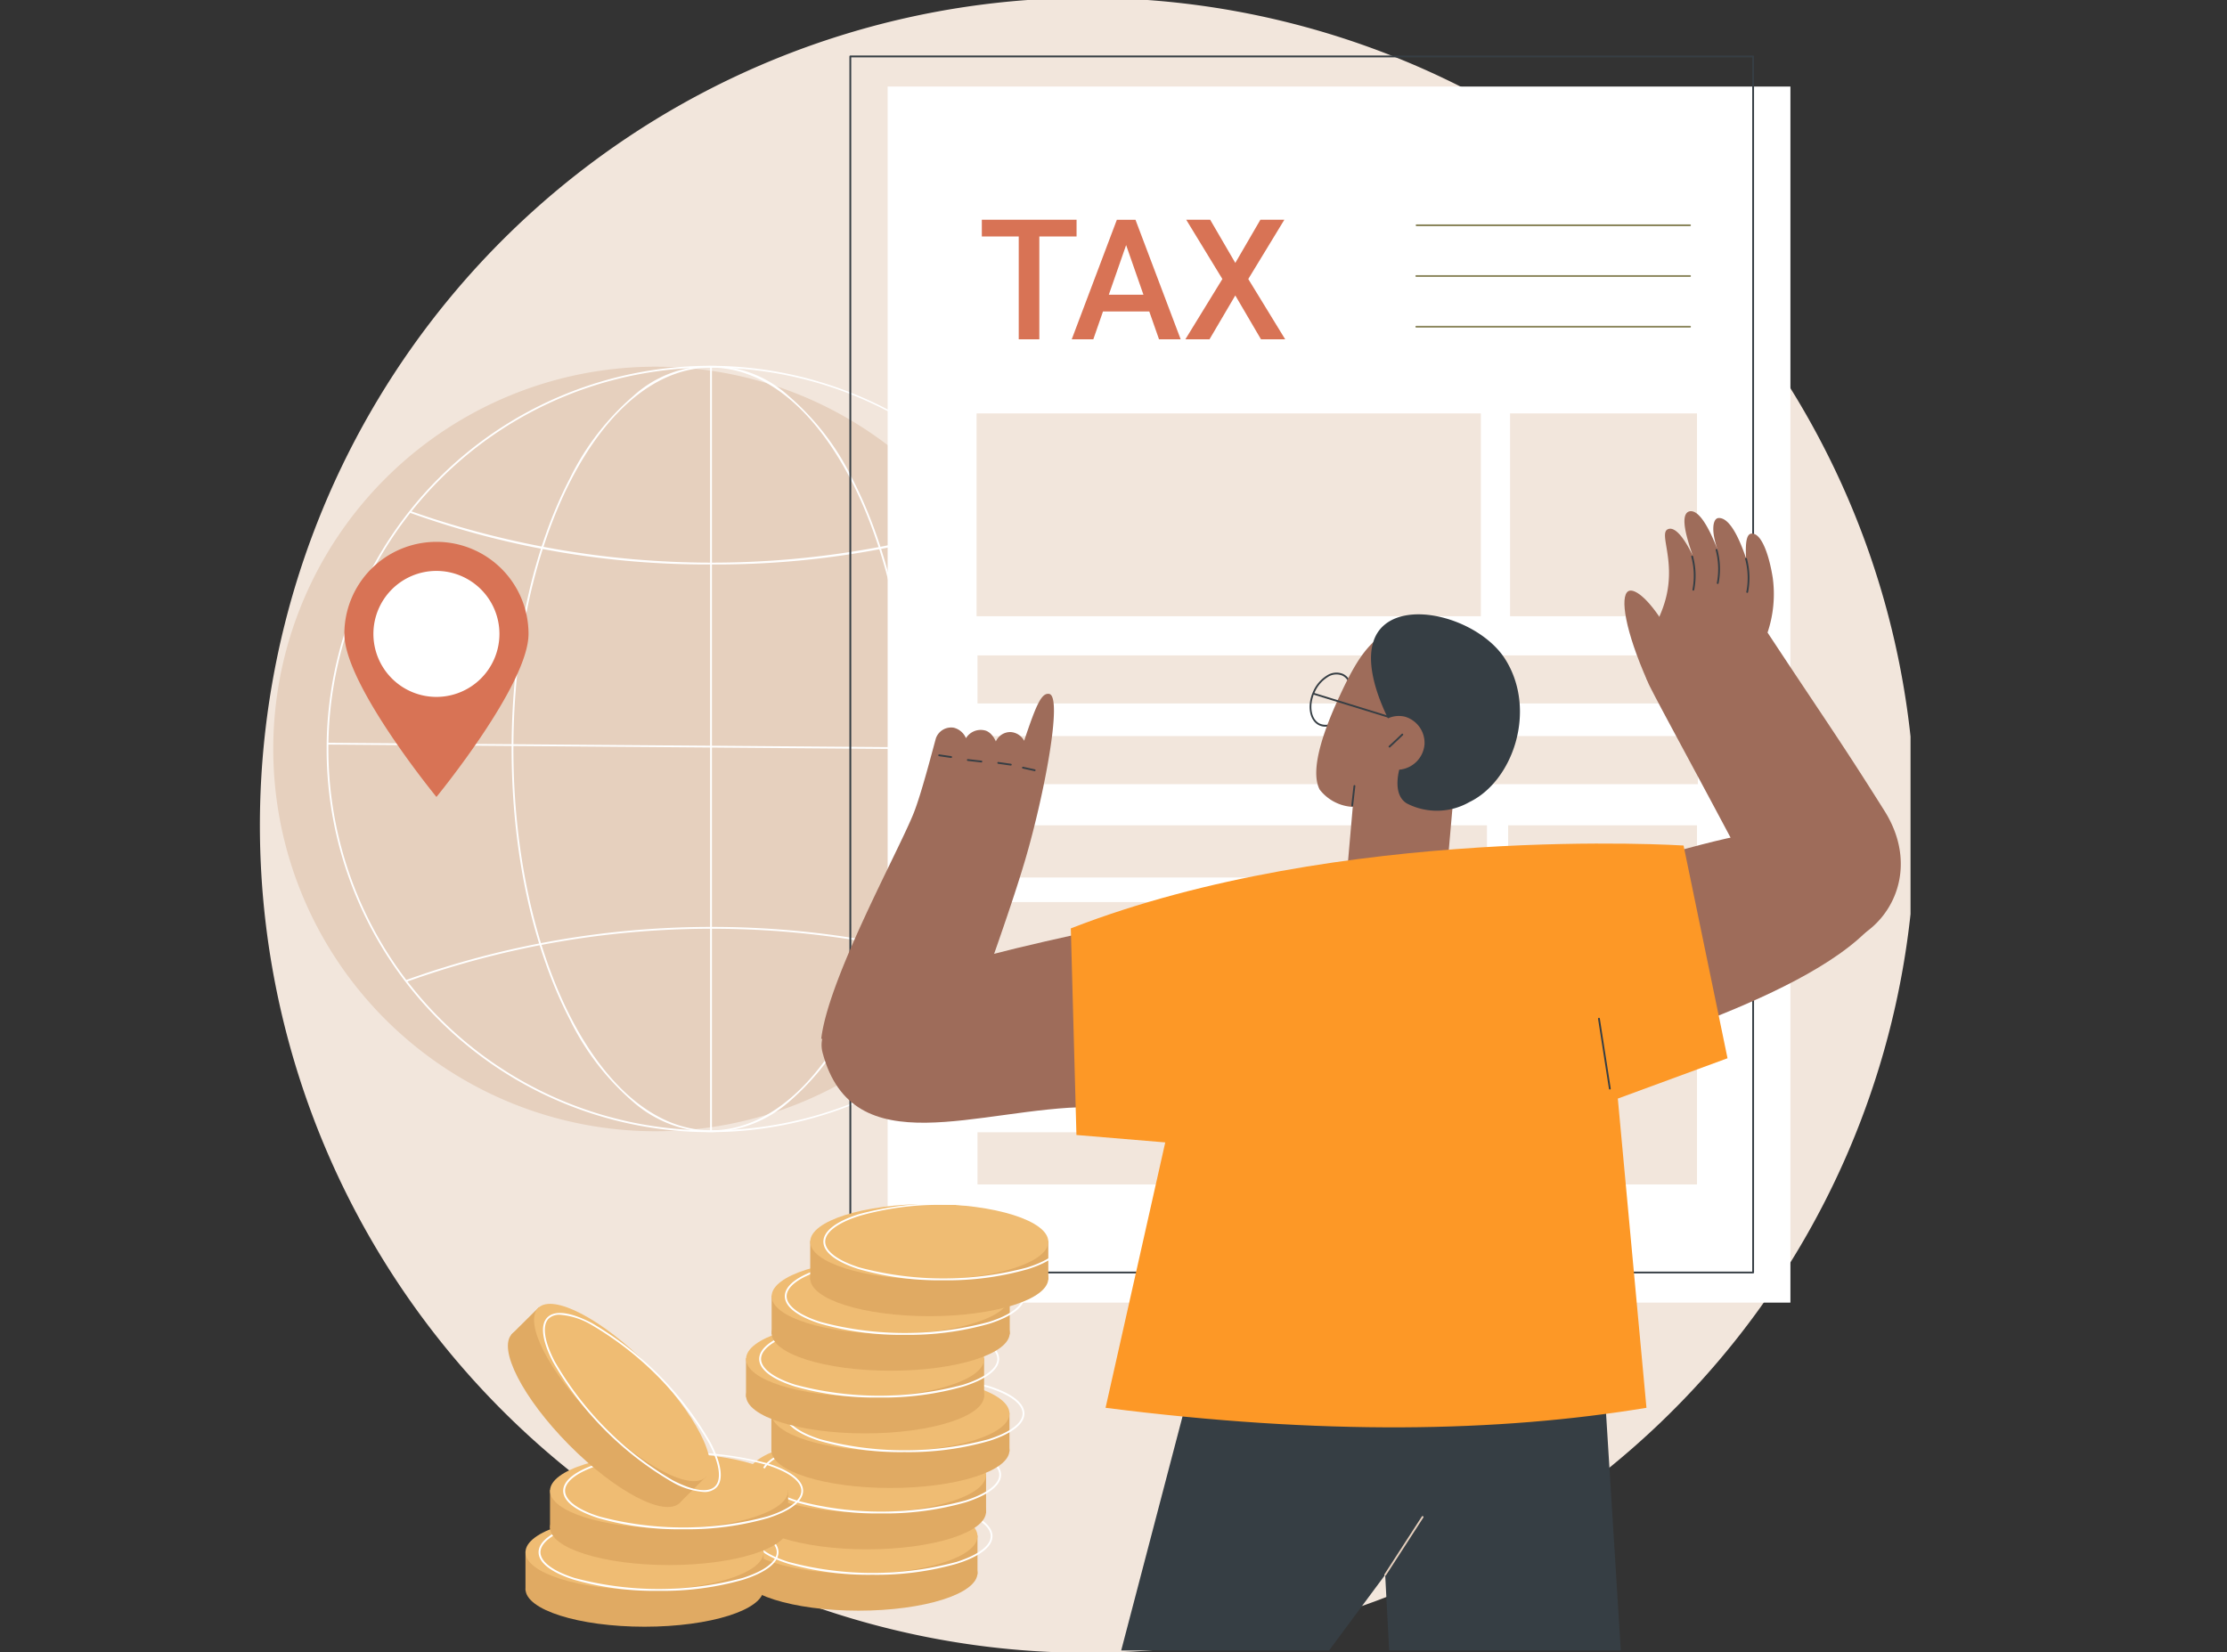 <svg xmlns="http://www.w3.org/2000/svg" xmlns:xlink="http://www.w3.org/1999/xlink" width="190" height="141" viewBox="0 0 190 141">
  <rect x="0" y="0" width="190" height="141" fill="#333333" stroke="none"/>
  <defs>
    <clipPath id="clip-path">
      <rect id="Rectángulo_404866" data-name="Rectángulo 404866" width="141" height="141" transform="translate(0 0.359)" fill="none"/>
    </clipPath>
  </defs>
  <g id="Grupo_1111739" data-name="Grupo 1111739" transform="translate(-1230.051 -11486)">
    <g id="Grupo_1111641" data-name="Grupo 1111641" transform="translate(1252.348 11485.938)">
      <g id="Grupo_1111640" data-name="Grupo 1111640" transform="translate(-0.297 -0.297)" clip-path="url(#clip-path)">
        <path id="Trazado_901506" data-name="Trazado 901506" d="M141.234,70.617A70.617,70.617,0,1,1,70.617,0a70.617,70.617,0,0,1,70.617,70.617" transform="translate(0.174 0.174)" fill="#f2e6dc"/>
        <path id="Trazado_901507" data-name="Trazado 901507" d="M603.654,561.681q-.564,0-1.149-.022a.077.077,0,0,1-.074-.08.076.076,0,0,1,.08-.074c6.782.259,11.264-1.679,13.325-5.76,2.178-4.313.553-9.478-1.194-13.051a37.031,37.031,0,0,0-8.58-11.154,56.129,56.129,0,0,0-18.835-10.685.077.077,0,1,1,.053-.145,56.271,56.271,0,0,1,18.883,10.713,37.2,37.2,0,0,1,8.618,11.2c1.762,3.6,3.4,8.819,1.193,13.188a9.734,9.734,0,0,1-5.19,4.658,18.839,18.839,0,0,1-7.13,1.21" transform="translate(-541.687 -480.344)" fill="#776e42"/>
        <path id="Trazado_901508" data-name="Trazado 901508" d="M80.011,440.694a32.623,32.623,0,1,1-32.435-32.811,32.623,32.623,0,0,1,32.435,32.811" transform="translate(-13.452 -376.23)" fill="#e6d0be"/>
        <path id="Trazado_901509" data-name="Trazado 901509" d="M107.7,472.284H107.5a32.7,32.7,0,1,1,.194,0m-.009-65.247a32.546,32.546,0,0,0-.184,65.092h.19a32.582,32.582,0,0,0,32.543-32.359h0a32.583,32.583,0,0,0-32.358-32.733h-.19" transform="translate(-69.03 -375.307)" fill="#fff"/>
        <path id="Trazado_901510" data-name="Trazado 901510" d="M191.114,572.046a74.87,74.87,0,0,1-25.735-4.408.077.077,0,0,1,.054-.145,77.2,77.2,0,0,0,51.192.063.077.077,0,1,1,.053.145,74.968,74.968,0,0,1-25.564,4.345" transform="translate(-152.395 -523.517)" fill="#fff"/>
        <path id="Trazado_901511" data-name="Trazado 901511" d="M161.536,1032.006a.077.077,0,0,1-.027-.149,77.257,77.257,0,0,1,51.947-.046.077.077,0,1,1-.054.145,77.1,77.1,0,0,0-51.838.046.081.081,0,0,1-.027,0" transform="translate(-148.824 -947.876)" fill="#fff"/>
        <path id="Trazado_901512" data-name="Trazado 901512" d="M295.251,472.284a10.43,10.43,0,0,1-6.642-2.581,22,22,0,0,1-5.4-7.016c-3.2-6.173-4.97-14.378-4.97-23.1s1.765-16.931,4.97-23.1a22,22,0,0,1,5.4-7.016,9.836,9.836,0,0,1,13.283,0,22,22,0,0,1,5.4,7.016c3.2,6.173,4.97,14.378,4.97,23.1s-1.765,16.931-4.97,23.1a21.994,21.994,0,0,1-5.4,7.016,10.43,10.43,0,0,1-6.642,2.581m0-65.247c-9.3,0-16.86,14.6-16.86,32.546s7.564,32.546,16.86,32.546,16.86-14.6,16.86-32.546-7.564-32.546-16.86-32.546" transform="translate(-256.589 -375.307)" fill="#fff"/>
        <path id="Trazado_901513" data-name="Trazado 901513" d="M497.776,473.071a.077.077,0,0,1-.077-.077V407.86a.077.077,0,1,1,.154,0v65.134a.077.077,0,0,1-.077.077" transform="translate(-459.114 -376.138)" fill="#fff"/>
        <path id="Trazado_901514" data-name="Trazado 901514" d="M140.09,824.388h0l-65.273-.509a.077.077,0,0,1,0-.154h0l65.273.509a.077.077,0,0,1,0,.154" transform="translate(-68.798 -759.979)" fill="#fff"/>
        <path id="Trazado_901515" data-name="Trazado 901515" d="M101.2,601.552a7.856,7.856,0,0,0-7.856,7.856c0,4.339,7.856,13.914,7.856,13.914s7.856-9.575,7.856-13.914a7.856,7.856,0,0,0-7.856-7.856" transform="translate(-85.964 -554.952)" fill="#d87355"/>
        <path id="Trazado_901516" data-name="Trazado 901516" d="M125.485,639.071a5.376,5.376,0,1,0,5.376-5.376,5.376,5.376,0,0,0-5.376,5.376" transform="translate(-115.627 -584.615)" fill="#fff"/>
        <rect id="Rectángulo_404846" data-name="Rectángulo 404846" width="77.021" height="103.778" transform="translate(53.731 7.745)" fill="#fff"/>
        <path id="Trazado_901517" data-name="Trazado 901517" d="M728.8,167.721H651.776a.077.077,0,0,1-.077-.077V63.866a.077.077,0,0,1,.077-.077H728.8a.077.077,0,0,1,.077.077V167.644a.077.077,0,0,1-.077.077m-76.943-.154h76.866V63.943H651.853Z" transform="translate(-601.229 -58.692)" fill="#363e44"/>
        <path id="Trazado_901518" data-name="Trazado 901518" d="M1301.094,250.7h-23.326a.077.077,0,0,1,0-.154h23.326a.077.077,0,0,1,0,.154" transform="translate(-1178.908 -231.039)" fill="#8b865c"/>
        <path id="Trazado_901519" data-name="Trazado 901519" d="M1300.811,306.774h-23.35a.077.077,0,0,1,0-.154h23.35a.077.077,0,0,1,0,.154" transform="translate(-1178.625 -282.782)" fill="#8b865c"/>
        <path id="Trazado_901520" data-name="Trazado 901520" d="M1300.811,362.844h-23.35a.077.077,0,0,1,0-.154h23.35a.077.077,0,0,1,0,.154" transform="translate(-1178.625 -334.525)" fill="#8b865c"/>
        <rect id="Rectángulo_404847" data-name="Rectángulo 404847" width="43.024" height="17.307" transform="translate(61.319 35.639)" fill="#f2e6dc"/>
        <rect id="Rectángulo_404848" data-name="Rectángulo 404848" width="15.949" height="17.307" transform="translate(106.833 35.639)" fill="#f2e6dc"/>
        <rect id="Rectángulo_404849" data-name="Rectángulo 404849" width="43.464" height="4.451" transform="translate(61.397 70.792)" fill="#f2e6dc"/>
        <rect id="Rectángulo_404850" data-name="Rectángulo 404850" width="43.464" height="4.451" transform="translate(61.397 77.34)" fill="#f2e6dc"/>
        <rect id="Rectángulo_404851" data-name="Rectángulo 404851" width="43.464" height="4.451" transform="translate(61.397 83.889)" fill="#f2e6dc"/>
        <rect id="Rectángulo_404852" data-name="Rectángulo 404852" width="43.464" height="4.451" transform="translate(61.397 90.437)" fill="#f2e6dc"/>
        <rect id="Rectángulo_404853" data-name="Rectángulo 404853" width="43.464" height="4.451" transform="translate(61.397 96.985)" fill="#f2e6dc"/>
        <rect id="Rectángulo_404854" data-name="Rectángulo 404854" width="16.112" height="30.644" transform="translate(106.67 70.792)" fill="#f2e6dc"/>
        <rect id="Rectángulo_404855" data-name="Rectángulo 404855" width="61.463" height="4.103" transform="translate(61.397 56.29)" fill="#f2e6dc"/>
        <rect id="Rectángulo_404856" data-name="Rectángulo 404856" width="61.463" height="4.103" transform="translate(61.397 63.174)" fill="#f2e6dc"/>
        <path id="Trazado_901521" data-name="Trazado 901521" d="M806.15,246.791h-3.177v8.774h-1.757v-8.774h-3.149v-1.43h8.083Z" transform="translate(-736.301 -226.251)" fill="#d87355"/>
        <path id="Trazado_901522" data-name="Trazado 901522" d="M904.067,253.189H900.12l-.826,2.376h-1.841l3.849-10.2h1.589l3.856,10.2H904.9Zm-3.45-1.43h2.953l-1.477-4.233Z" transform="translate(-828.016 -226.251)" fill="#d87355"/>
        <path id="Trazado_901523" data-name="Trazado 901523" d="M1027.394,249.047l2.141-3.686h2.044l-3.079,5.06,3.149,5.144h-2.065l-2.191-3.742-2.2,3.742h-2.058l3.156-5.144-3.086-5.06h2.044Z" transform="translate(-944.002 -226.251)" fill="#d87355"/>
        <path id="Trazado_901524" data-name="Trazado 901524" d="M952.138,1518.41l6.77-25.841,34.331,1.36,1.524,24.481H975l-.34-6.456-4.788,6.456Z" transform="translate(-878.481 -1377.204)" fill="#363e44"/>
        <path id="Trazado_901525" data-name="Trazado 901525" d="M1243.062,1683.929a.076.076,0,0,1-.042-.012.077.077,0,0,1-.023-.107l3.19-4.931a.077.077,0,0,1,.13.084l-3.19,4.931a.077.077,0,0,1-.065.035" transform="translate(-1146.881 -1549.102)" fill="#e6d0be"/>
        <path id="Trazado_901526" data-name="Trazado 901526" d="M1161.78,750.72a1.23,1.23,0,0,1-.517-.111c-.842-.387-1.075-1.688-.519-2.9a3.024,3.024,0,0,1,1.148-1.342,1.472,1.472,0,0,1,1.389-.153c.842.387,1.075,1.688.519,2.9a3.025,3.025,0,0,1-1.148,1.342,1.708,1.708,0,0,1-.871.264m-.9-2.946c-.521,1.134-.322,2.343.443,2.695a1.324,1.324,0,0,0,1.245-.145,2.868,2.868,0,0,0,1.087-1.274c.521-1.134.322-2.343-.443-2.695a1.324,1.324,0,0,0-1.245.145,2.869,2.869,0,0,0-1.087,1.274" transform="translate(-1070.708 -688.348)" fill="#363e44"/>
        <path id="Trazado_901527" data-name="Trazado 901527" d="M1169.739,699.861c1.52-3.318,2.7-5.119,4.787-5.884,2.808-1.029,5.564.774,5.849.967a6.48,6.48,0,0,1,3.07,4.856,8.651,8.651,0,0,1-3.867,7.838l-.6,6.841a3.99,3.99,0,0,1-4.321,3.629l-.5-.044a3.991,3.991,0,0,1-3.627-4.324l.4-4.57a3.813,3.813,0,0,1-2.828-1.482c-.681-1.333-.156-3.919,1.633-7.827" transform="translate(-1077.516 -639.953)" fill="#9e6c5a"/>
        <path id="Trazado_901528" data-name="Trazado 901528" d="M1170.777,770.694a.08.08,0,0,1-.023,0l-6.315-1.95a.077.077,0,1,1,.046-.148l6.315,1.95a.077.077,0,0,1-.023.151" transform="translate(-1074.346 -709.098)" fill="#363e44"/>
        <path id="Trazado_901529" data-name="Trazado 901529" d="M1206.574,872.337h-.009a.077.077,0,0,1-.068-.085l.191-1.669a.077.077,0,1,1,.153.017l-.191,1.669a.077.077,0,0,1-.077.068" transform="translate(-1113.209 -803.156)" fill="#363e44"/>
        <path id="Trazado_901530" data-name="Trazado 901530" d="M1247.821,814.782a.077.077,0,0,1-.052-.134c.412-.378.668-.624.855-.8.093-.089.169-.162.239-.227a.077.077,0,1,1,.105.113c-.07.065-.145.137-.237.226-.187.18-.444.426-.858.806a.077.077,0,0,1-.052.02" transform="translate(-1151.273 -750.632)" fill="#363e44"/>
        <path id="Trazado_901531" data-name="Trazado 901531" d="M1229.449,682.59c2.516-2.083,8.285-.252,10.3,2.958,2.722,4.342.658,10.38-3.061,12.174a5.585,5.585,0,0,1-5.32.132c-1.177-.678-.777-2.464-.672-2.893a2.366,2.366,0,0,0,2.155-2.139,2.327,2.327,0,0,0-1.671-2.384,2.232,2.232,0,0,0-1.444.142c-1.65-3.391-2.079-6.507-.286-7.991" transform="translate(-1133.318 -628.918)" fill="#363e44"/>
        <path id="Trazado_901532" data-name="Trazado 901532" d="M1455.72,934.689c6.489-2.464,25.65-8.428,23.059-16.449-2.143-6.635-20.548,0-27.15,2.026l4.091,14.423" transform="translate(-1339.423 -844.542)" fill="#9e6c5a"/>
        <path id="Trazado_901533" data-name="Trazado 901533" d="M1541.536,604.136h0c-5.817-11.19-10.158-19.017-11.4-21.486a5.093,5.093,0,0,1-.493-1.365c-.483-2.414,1.208-3.653,1.858-6.423.737-3.143-.626-5.331.109-5.7.511-.259,1.258.421,2.151,2.25h0c-.519-1.468-1.136-3.49-.325-3.775.955-.279,1.959,2.012,2.5,3.427-.653-1.713-.488-2.819,0-2.865.775-.072,1.59,1.138,2.366,3.435h0c-.093-1.736.144-2.171.588-2.105.812.12,1.414,2.02,1.689,3.782a10.3,10.3,0,0,1-.445,4.66h0c4.886,7.414,6.167,9.152,9.983,15.227,4.335,6.9-2.327,13.893-8.579,10.942" transform="translate(-1411.333 -523.63)" fill="#9e6c5a"/>
        <path id="Trazado_901534" data-name="Trazado 901534" d="M1511.989,658.587c-1.651-2.734-2.826-3.37-3.251-3.094-.714.464-.259,3.375,1.651,7.675.56-1.236,1.04-3.345,1.6-4.581" transform="translate(-1391.829 -604.675)" fill="#9e6c5a"/>
        <path id="Trazado_901535" data-name="Trazado 901535" d="M1582.5,619.785h-.015a.077.077,0,0,1-.061-.09,6.233,6.233,0,0,0-.1-2.8.077.077,0,0,1,.149-.04,6.386,6.386,0,0,1,.1,2.866.077.077,0,0,1-.076.063" transform="translate(-1460.029 -569.023)" fill="#363e44"/>
        <path id="Trazado_901536" data-name="Trazado 901536" d="M1609.469,612.441h-.015a.077.077,0,0,1-.061-.09,6.233,6.233,0,0,0-.1-2.8.077.077,0,0,1,.149-.04,6.383,6.383,0,0,1,.1,2.866.077.077,0,0,1-.076.063" transform="translate(-1484.917 -562.246)" fill="#363e44"/>
        <path id="Trazado_901537" data-name="Trazado 901537" d="M1642.011,622.305H1642a.077.077,0,0,1-.061-.09,6.233,6.233,0,0,0-.1-2.8.077.077,0,0,1,.149-.04,6.38,6.38,0,0,1,.1,2.866.077.077,0,0,1-.076.063" transform="translate(-1514.947 -571.349)" fill="#363e44"/>
        <path id="Trazado_901538" data-name="Trazado 901538" d="M645.146,1028.648c-14.213,3.024-25.375,6.089-24.156,10.651,2.58,9.658,13.3,4.694,22.834,4.609.359-3.917.99-10.512,1.323-15.26" transform="translate(-572.806 -949.086)" fill="#9e6c5a"/>
        <path id="Trazado_901539" data-name="Trazado 901539" d="M632.818,798.617s3.589-9.658,5.13-14.912c1.619-5.518,3.206-13.9,2.031-14.107-.669-.118-1.122.981-2.137,4a1.4,1.4,0,0,0-1.145-.744,1.346,1.346,0,0,0-1.268.8c-.029-.072-.359-.838-.991-.953a1.482,1.482,0,0,0-1.559.672,1.539,1.539,0,0,0-1.036-.89,1.38,1.38,0,0,0-1.529.9c-.325,1.171-1.224,4.67-1.869,6.32-1.269,3.246-7.322,14.168-7.916,19.344,4.4-1,12.287-.427,12.287-.427" transform="translate(-572.466 -710.021)" fill="#9e6c5a"/>
        <path id="Trazado_901540" data-name="Trazado 901540" d="M751.006,836.875h-.011l-1.016-.148a.077.077,0,1,1,.022-.153l1.016.148a.077.077,0,0,1-.011.154" transform="translate(-691.863 -771.835)" fill="#363e44"/>
        <path id="Trazado_901541" data-name="Trazado 901541" d="M782.815,842.058h-.009l-1.154-.131a.077.077,0,0,1,.017-.153l1.154.131a.077.077,0,0,1-.009.154" transform="translate(-721.09 -776.634)" fill="#363e44"/>
        <path id="Trazado_901542" data-name="Trazado 901542" d="M816.366,845.257h-.011l-.533-.075-.531-.075a.077.077,0,1,1,.022-.153l.53.075.534.076a.077.077,0,0,1-.011.154" transform="translate(-752.134 -779.568)" fill="#363e44"/>
        <path id="Trazado_901543" data-name="Trazado 901543" d="M843.69,850.606l-.017,0-1-.221a.077.077,0,1,1,.033-.151l1,.221a.077.077,0,0,1-.017.152" transform="translate(-777.413 -784.439)" fill="#363e44"/>
        <path id="Trazado_901544" data-name="Trazado 901544" d="M943.117,956.932l9.36-3.442-3.75-18.154s-29.234-1.9-52.278,7.071l.48,17.632,7.577.633-5.092,22.648c18.5,2.361,33.52,2.087,46.147,0Z" transform="translate(-827.091 -862.821)" fill="#fd9826"/>
        <path id="Trazado_901545" data-name="Trazado 901545" d="M1480.283,1133.95a.077.077,0,0,1-.076-.065l-.929-5.967a.077.077,0,0,1,.152-.024l.929,5.967a.077.077,0,0,1-.064.088h-.012" transform="translate(-1364.937 -1040.613)" fill="#363e44"/>
        <path id="Trazado_901546" data-name="Trazado 901546" d="M550.393,1703.282c0,1.776-4.547,3.216-10.156,3.216s-10.156-1.44-10.156-3.216,4.547-3.216,10.156-3.216,10.156,1.44,10.156,3.216" transform="translate(-488.996 -1568.686)" fill="#e0aa63"/>
        <rect id="Rectángulo_404857" data-name="Rectángulo 404857" width="20.313" height="3.313" transform="translate(41.084 131.392)" fill="#e0aa63"/>
        <path id="Trazado_901547" data-name="Trazado 901547" d="M550.393,1662.585c0,1.776-4.547,3.216-10.156,3.216s-10.156-1.44-10.156-3.216,4.547-3.216,10.156-3.216,10.156,1.44,10.156,3.216" transform="translate(-488.996 -1531.13)" fill="#efbc73"/>
        <path id="Trazado_901548" data-name="Trazado 901548" d="M554.818,1664.954a24.859,24.859,0,0,1-7.2-.946c-1.953-.618-3.029-1.452-3.029-2.348s1.076-1.729,3.029-2.348a27.923,27.923,0,0,1,14.41,0c1.953.618,3.029,1.452,3.029,2.348s-1.076,1.729-3.029,2.348a24.859,24.859,0,0,1-7.205.946m0-6.432a24.7,24.7,0,0,0-7.158.938c-1.856.588-2.921,1.39-2.921,2.2s1.065,1.613,2.921,2.2a27.77,27.77,0,0,0,14.317,0c1.856-.588,2.921-1.39,2.921-2.2s-1.065-1.613-2.921-2.2a24.7,24.7,0,0,0-7.158-.938" transform="translate(-502.381 -1530.206)" fill="#fff"/>
        <path id="Trazado_901549" data-name="Trazado 901549" d="M559.859,1635.453c0,1.776-4.547,3.216-10.156,3.216s-10.156-1.44-10.156-3.216,4.547-3.216,10.156-3.216,10.156,1.44,10.156,3.216" transform="translate(-497.732 -1506.092)" fill="#e0aa63"/>
        <rect id="Rectángulo_404858" data-name="Rectángulo 404858" width="20.313" height="3.313" transform="translate(41.814 126.157)" fill="#e0aa63"/>
        <path id="Trazado_901550" data-name="Trazado 901550" d="M559.859,1594.756c0,1.776-4.547,3.216-10.156,3.216s-10.156-1.44-10.156-3.216,4.547-3.216,10.156-3.216,10.156,1.44,10.156,3.216" transform="translate(-497.732 -1468.536)" fill="#efbc73"/>
        <path id="Trazado_901551" data-name="Trazado 901551" d="M564.283,1597.126a24.867,24.867,0,0,1-7.2-.945c-1.953-.618-3.029-1.452-3.029-2.348s1.076-1.729,3.029-2.348a27.923,27.923,0,0,1,14.41,0c1.953.618,3.029,1.452,3.029,2.348s-1.076,1.729-3.029,2.348a24.868,24.868,0,0,1-7.205.945m0-6.432a24.711,24.711,0,0,0-7.158.938c-1.856.588-2.921,1.39-2.921,2.2s1.065,1.613,2.921,2.2a27.773,27.773,0,0,0,14.317,0c1.856-.588,2.921-1.39,2.921-2.2s-1.065-1.613-2.921-2.2a24.711,24.711,0,0,0-7.158-.938" transform="translate(-511.115 -1467.613)" fill="#fff"/>
        <path id="Trazado_901552" data-name="Trazado 901552" d="M313.9,1721.025c0,1.776-4.547,3.216-10.156,3.216s-10.156-1.44-10.156-3.216,4.547-3.216,10.156-3.216,10.156,1.44,10.156,3.216" transform="translate(-270.754 -1585.06)" fill="#e0aa63"/>
        <rect id="Rectángulo_404859" data-name="Rectángulo 404859" width="20.313" height="3.313" transform="translate(22.832 132.761)" fill="#e0aa63"/>
        <path id="Trazado_901553" data-name="Trazado 901553" d="M313.9,1680.328c0,1.776-4.547,3.216-10.156,3.216s-10.156-1.44-10.156-3.216,4.547-3.216,10.156-3.216,10.156,1.44,10.156,3.216" transform="translate(-270.754 -1547.504)" fill="#efbc73"/>
        <path id="Trazado_901554" data-name="Trazado 901554" d="M318.324,1682.7a24.868,24.868,0,0,1-7.205-.945c-1.953-.619-3.029-1.452-3.029-2.348s1.076-1.729,3.029-2.348a27.923,27.923,0,0,1,14.41,0c1.953.618,3.029,1.452,3.029,2.348s-1.076,1.729-3.029,2.348a24.868,24.868,0,0,1-7.2.945m0-6.432a24.712,24.712,0,0,0-7.158.938c-1.856.588-2.921,1.39-2.921,2.2s1.065,1.613,2.921,2.2a27.777,27.777,0,0,0,14.317,0c1.856-.588,2.921-1.39,2.921-2.2s-1.065-1.613-2.921-2.2a24.711,24.711,0,0,0-7.158-.938" transform="translate(-284.139 -1546.581)" fill="#fff"/>
        <path id="Trazado_901555" data-name="Trazado 901555" d="M341.031,1653.075c0,1.771-4.547,3.207-10.156,3.207s-10.156-1.436-10.156-3.207,4.547-3.207,10.156-3.207,10.156,1.436,10.156,3.207" transform="translate(-295.792 -1522.362)" fill="#e0aa63"/>
        <rect id="Rectángulo_404860" data-name="Rectángulo 404860" width="20.313" height="3.304" transform="translate(24.926 127.518)" fill="#e0aa63"/>
        <path id="Trazado_901556" data-name="Trazado 901556" d="M341.031,1612.49c0,1.771-4.547,3.207-10.156,3.207s-10.156-1.436-10.156-3.207,4.547-3.207,10.156-3.207,10.156,1.436,10.156,3.207" transform="translate(-295.792 -1484.909)" fill="#efbc73"/>
        <path id="Trazado_901557" data-name="Trazado 901557" d="M345.455,1614.853a24.928,24.928,0,0,1-7.2-.943c-1.953-.617-3.029-1.448-3.029-2.341s1.076-1.725,3.029-2.341a28,28,0,0,1,14.41,0c1.953.617,3.029,1.448,3.029,2.341s-1.076,1.725-3.029,2.341a24.927,24.927,0,0,1-7.2.943m0-6.414a24.773,24.773,0,0,0-7.158.936c-1.856.586-2.921,1.386-2.921,2.194s1.065,1.608,2.921,2.194a27.851,27.851,0,0,0,14.317,0c1.856-.586,2.921-1.386,2.921-2.194s-1.065-1.608-2.921-2.194a24.773,24.773,0,0,0-7.158-.936" transform="translate(-309.176 -1483.988)" fill="#fff"/>
        <path id="Trazado_901558" data-name="Trazado 901558" d="M585.725,1567.625c0,1.776-4.547,3.216-10.156,3.216s-10.156-1.44-10.156-3.216,4.547-3.216,10.156-3.216,10.156,1.44,10.156,3.216" transform="translate(-521.601 -1443.499)" fill="#e0aa63"/>
        <rect id="Rectángulo_404861" data-name="Rectángulo 404861" width="20.313" height="3.313" transform="translate(43.811 120.922)" fill="#e0aa63"/>
        <path id="Trazado_901559" data-name="Trazado 901559" d="M585.725,1526.928c0,1.776-4.547,3.216-10.156,3.216s-10.156-1.44-10.156-3.216,4.547-3.216,10.156-3.216,10.156,1.44,10.156,3.216" transform="translate(-521.601 -1405.943)" fill="#efbc73"/>
        <path id="Trazado_901560" data-name="Trazado 901560" d="M590.149,1529.3a24.867,24.867,0,0,1-7.205-.946c-1.953-.618-3.029-1.452-3.029-2.348s1.076-1.729,3.029-2.348a27.923,27.923,0,0,1,14.41,0c1.953.618,3.029,1.452,3.029,2.348s-1.076,1.729-3.029,2.348a24.868,24.868,0,0,1-7.205.946m0-6.432a24.712,24.712,0,0,0-7.158.938c-1.856.588-2.921,1.39-2.921,2.2s1.065,1.613,2.921,2.2a27.777,27.777,0,0,0,14.317,0c1.856-.588,2.921-1.39,2.921-2.2s-1.065-1.613-2.921-2.2a24.711,24.711,0,0,0-7.158-.938" transform="translate(-534.985 -1405.019)" fill="#fff"/>
        <path id="Trazado_901561" data-name="Trazado 901561" d="M557.7,1507.3c0,1.776-4.547,3.216-10.156,3.216s-10.156-1.44-10.156-3.216,4.547-3.216,10.156-3.216,10.156,1.44,10.156,3.216" transform="translate(-495.736 -1387.833)" fill="#e0aa63"/>
        <rect id="Rectángulo_404862" data-name="Rectángulo 404862" width="20.313" height="3.313" transform="translate(41.647 116.267)" fill="#e0aa63"/>
        <path id="Trazado_901562" data-name="Trazado 901562" d="M557.7,1466.607c0,1.776-4.547,3.216-10.156,3.216s-10.156-1.44-10.156-3.216,4.547-3.216,10.156-3.216,10.156,1.44,10.156,3.216" transform="translate(-495.736 -1350.277)" fill="#efbc73"/>
        <path id="Trazado_901563" data-name="Trazado 901563" d="M562.121,1468.977a24.858,24.858,0,0,1-7.2-.946c-1.953-.618-3.029-1.452-3.029-2.348s1.076-1.729,3.029-2.348a27.923,27.923,0,0,1,14.41,0c1.953.619,3.029,1.452,3.029,2.348s-1.076,1.729-3.029,2.348a24.858,24.858,0,0,1-7.2.946m0-6.432a24.708,24.708,0,0,0-7.158.938c-1.856.588-2.921,1.39-2.921,2.2s1.065,1.613,2.921,2.2a27.774,27.774,0,0,0,14.317,0c1.856-.588,2.921-1.39,2.921-2.2s-1.065-1.613-2.921-2.2a24.706,24.706,0,0,0-7.158-.938" transform="translate(-509.12 -1349.354)" fill="#fff"/>
        <path id="Trazado_901564" data-name="Trazado 901564" d="M288.783,1487.56c-1.262,1.25-5.485-.967-9.432-4.952s-6.125-8.229-4.863-9.479,5.485.967,9.432,4.952,6.125,8.229,4.863,9.479" transform="translate(-252.799 -1358.942)" fill="#e0aa63"/>
        <rect id="Rectángulo_404863" data-name="Rectángulo 404863" width="3.313" height="20.313" transform="matrix(0.71, -0.704, 0.704, 0.71, 21.611, 114.264)" fill="#e0aa63"/>
        <path id="Trazado_901565" data-name="Trazado 901565" d="M317.7,1458.918c-1.262,1.25-5.485-.967-9.433-4.952s-6.125-8.229-4.863-9.479,5.485.967,9.432,4.952,6.125,8.229,4.863,9.479" transform="translate(-279.481 -1332.51)" fill="#efbc73"/>
        <path id="Trazado_901566" data-name="Trazado 901566" d="M326.674,1469.438a6.327,6.327,0,0,1-2.733-.87,27.926,27.926,0,0,1-10.141-10.237c-.935-1.823-1.1-3.174-.464-3.8s1.986-.453,3.8.5a27.924,27.924,0,0,1,10.141,10.237c.935,1.823,1.1,3.174.464,3.8a1.459,1.459,0,0,1-1.066.371M314.4,1454.314a1.311,1.311,0,0,0-.956.323c-.576.57-.4,1.891.492,3.624a27.771,27.771,0,0,0,10.076,10.171c1.724.905,3.043,1.1,3.619.526s.4-1.891-.492-3.624a27.774,27.774,0,0,0-10.076-10.171,6.207,6.207,0,0,0-2.663-.849m13.285,14.7h0Z" transform="translate(-288.628 -1341.755)" fill="#fff"/>
        <path id="Trazado_901567" data-name="Trazado 901567" d="M586.03,1437.958c0,1.776-4.547,3.216-10.156,3.216s-10.156-1.44-10.156-3.216,4.547-3.216,10.156-3.216,10.156,1.44,10.156,3.216" transform="translate(-521.883 -1323.839)" fill="#e0aa63"/>
        <rect id="Rectángulo_404864" data-name="Rectángulo 404864" width="20.313" height="3.313" transform="translate(43.834 110.915)" fill="#e0aa63"/>
        <path id="Trazado_901568" data-name="Trazado 901568" d="M586.03,1397.261c0,1.776-4.547,3.216-10.156,3.216s-10.156-1.44-10.156-3.216,4.547-3.216,10.156-3.216,10.156,1.44,10.156,3.216" transform="translate(-521.883 -1286.283)" fill="#efbc73"/>
        <path id="Trazado_901569" data-name="Trazado 901569" d="M590.454,1399.631a24.863,24.863,0,0,1-7.2-.946c-1.953-.618-3.029-1.452-3.029-2.348s1.076-1.729,3.029-2.348a27.92,27.92,0,0,1,14.41,0c1.953.618,3.029,1.452,3.029,2.348s-1.076,1.729-3.029,2.348a24.864,24.864,0,0,1-7.205.946m0-6.432a24.707,24.707,0,0,0-7.158.938c-1.856.588-2.921,1.39-2.921,2.2s1.065,1.613,2.921,2.2a27.773,27.773,0,0,0,14.317,0c1.856-.588,2.921-1.39,2.921-2.2s-1.065-1.613-2.921-2.2a24.707,24.707,0,0,0-7.158-.938" transform="translate(-535.267 -1285.36)" fill="#fff"/>
        <path id="Trazado_901570" data-name="Trazado 901570" d="M628.665,1377.638c0,1.776-4.547,3.216-10.156,3.216s-10.156-1.44-10.156-3.216,4.547-3.216,10.156-3.216,10.156,1.44,10.156,3.216" transform="translate(-561.227 -1268.174)" fill="#e0aa63"/>
        <rect id="Rectángulo_404865" data-name="Rectángulo 404865" width="20.313" height="3.313" transform="translate(47.125 106.26)" fill="#e0aa63"/>
        <path id="Trazado_901571" data-name="Trazado 901571" d="M628.665,1336.94c0,1.776-4.547,3.216-10.156,3.216s-10.156-1.44-10.156-3.216,4.547-3.216,10.156-3.216,10.156,1.44,10.156,3.216" transform="translate(-561.227 -1230.617)" fill="#efbc73"/>
        <path id="Trazado_901572" data-name="Trazado 901572" d="M633.089,1339.31a24.858,24.858,0,0,1-7.2-.946c-1.953-.618-3.029-1.452-3.029-2.348s1.076-1.729,3.029-2.348a27.927,27.927,0,0,1,14.41,0c1.953.619,3.029,1.452,3.029,2.348s-1.076,1.729-3.029,2.348a24.859,24.859,0,0,1-7.205.946m0-6.432a24.706,24.706,0,0,0-7.158.938c-1.856.588-2.921,1.39-2.921,2.2s1.065,1.613,2.921,2.2a27.777,27.777,0,0,0,14.317,0c1.856-.588,2.921-1.39,2.921-2.2s-1.065-1.613-2.921-2.2a24.707,24.707,0,0,0-7.158-.938" transform="translate(-574.611 -1229.694)" fill="#fff"/>
      </g>
    </g>
    <rect id="Rectángulo_404931" data-name="Rectángulo 404931" width="190" height="133" transform="translate(1230.051 11486)" fill="none"/>
  </g>
</svg>
